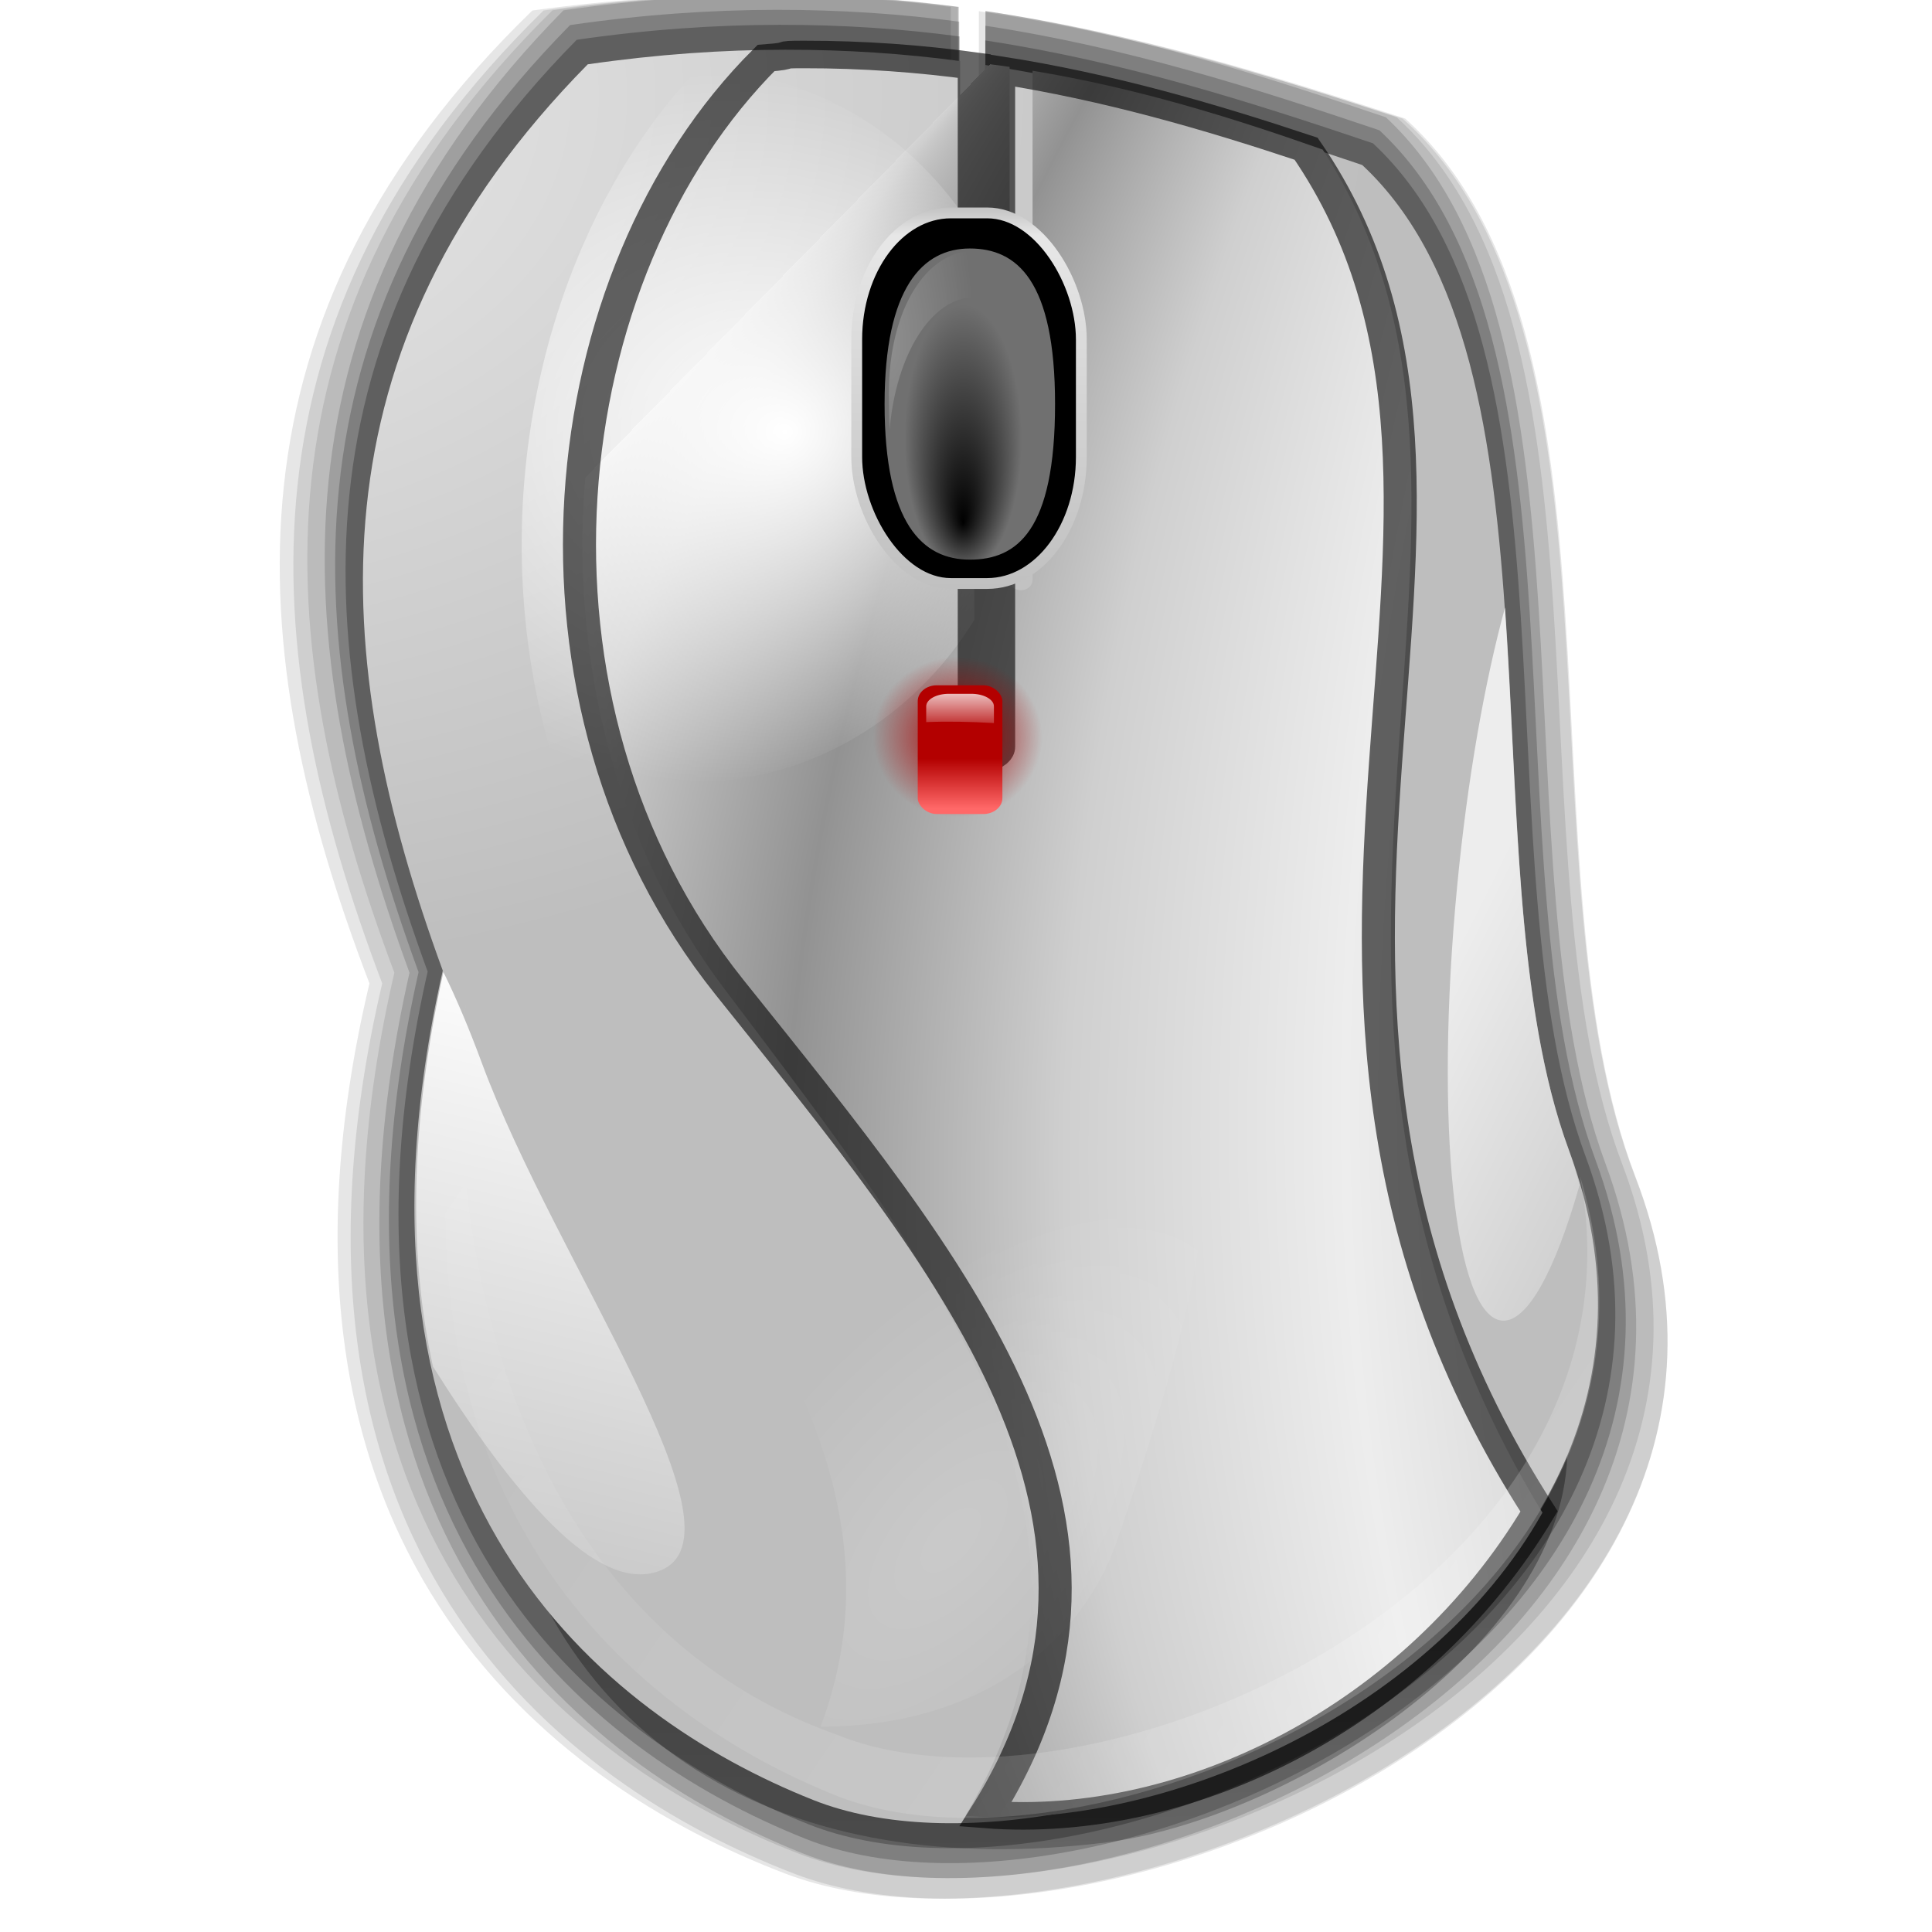 <?xml version="1.0" encoding="UTF-8" standalone="no"?>
<!-- Created with Inkscape (http://www.inkscape.org/) -->
<svg
   xmlns:dc="http://purl.org/dc/elements/1.1/"
   xmlns:cc="http://web.resource.org/cc/"
   xmlns:rdf="http://www.w3.org/1999/02/22-rdf-syntax-ns#"
   xmlns:svg="http://www.w3.org/2000/svg"
   xmlns="http://www.w3.org/2000/svg"
   xmlns:xlink="http://www.w3.org/1999/xlink"
   xmlns:sodipodi="http://sodipodi.sourceforge.net/DTD/sodipodi-0.dtd"
   xmlns:inkscape="http://www.inkscape.org/namespaces/inkscape"
   id="svg2"
   sodipodi:version="0.32"
   inkscape:version="0.45.1"
   width="128"
   height="128"
   version="1.0"
   sodipodi:docbase="/home/david/Desktop"
   sodipodi:docname="mouse.svg"
   inkscape:output_extension="org.inkscape.output.svg.inkscape"
   inkscape:export-filename="/home/david/Desktop/mouse.png"
   inkscape:export-xdpi="11.25"
   inkscape:export-ydpi="11.25">
  <defs
     id="defs5">
    <linearGradient
       inkscape:collect="always"
       id="linearGradient4788">
      <stop
         style="stop-color:#ffffff;stop-opacity:1;"
         offset="0"
         id="stop4790" />
      <stop
         style="stop-color:#ffffff;stop-opacity:0;"
         offset="1"
         id="stop4792" />
    </linearGradient>
    <linearGradient
       inkscape:collect="always"
       id="linearGradient4706">
      <stop
         style="stop-color:#000000;stop-opacity:1;"
         offset="0"
         id="stop4708" />
      <stop
         style="stop-color:#000000;stop-opacity:0;"
         offset="1"
         id="stop4710" />
    </linearGradient>
    <linearGradient
       inkscape:collect="always"
       id="linearGradient4464">
      <stop
         style="stop-color:#000000;stop-opacity:1;"
         offset="0"
         id="stop4466" />
      <stop
         style="stop-color:#000000;stop-opacity:0;"
         offset="1"
         id="stop4468" />
    </linearGradient>
    <linearGradient
       id="linearGradient4153">
      <stop
         style="stop-color:#5e0000;stop-opacity:1;"
         offset="0"
         id="stop4155" />
      <stop
         style="stop-color:#ff0101;stop-opacity:0.522;"
         offset="1"
         id="stop4157" />
    </linearGradient>
    <linearGradient
       inkscape:collect="always"
       id="linearGradient4143">
      <stop
         style="stop-color:#ffffff;stop-opacity:1;"
         offset="0"
         id="stop4145" />
      <stop
         style="stop-color:#ffffff;stop-opacity:0;"
         offset="1"
         id="stop4147" />
    </linearGradient>
    <linearGradient
       id="linearGradient4132">
      <stop
         style="stop-color:#bababa;stop-opacity:1;"
         offset="0"
         id="stop4134" />
      <stop
         id="stop4140"
         offset="0.079"
         style="stop-color:#e7e7e7;stop-opacity:1;" />
      <stop
         style="stop-color:#bababa;stop-opacity:1;"
         offset="1"
         id="stop4136" />
    </linearGradient>
    <linearGradient
       id="linearGradient4033">
      <stop
         style="stop-color:#000000;stop-opacity:1;"
         offset="0"
         id="stop4035" />
      <stop
         style="stop-color:#707070;stop-opacity:1;"
         offset="1"
         id="stop4037" />
    </linearGradient>
    <linearGradient
       id="linearGradient4023">
      <stop
         style="stop-color:#a1a1a1;stop-opacity:1;"
         offset="0"
         id="stop4025" />
      <stop
         style="stop-color:#a1a1a1;stop-opacity:0;"
         offset="1"
         id="stop4027" />
    </linearGradient>
    <linearGradient
       id="linearGradient4013">
      <stop
         style="stop-color:#b30000;stop-opacity:1;"
         offset="0"
         id="stop4015" />
      <stop
         style="stop-color:#ff6868;stop-opacity:1;"
         offset="1"
         id="stop4017" />
    </linearGradient>
    <linearGradient
       inkscape:collect="always"
       id="linearGradient4005">
      <stop
         style="stop-color:#ffffff;stop-opacity:1;"
         offset="0"
         id="stop4007" />
      <stop
         style="stop-color:#ffffff;stop-opacity:0;"
         offset="1"
         id="stop4009" />
    </linearGradient>
    <linearGradient
       inkscape:collect="always"
       id="linearGradient3924">
      <stop
         style="stop-color:#a60000;stop-opacity:1;"
         offset="0"
         id="stop3926" />
      <stop
         style="stop-color:#a60000;stop-opacity:0;"
         offset="1"
         id="stop3928" />
    </linearGradient>
    <linearGradient
       id="linearGradient3724">
      <stop
         style="stop-color:#ebebeb;stop-opacity:1;"
         offset="0"
         id="stop3726" />
      <stop
         style="stop-color:#bebebe;stop-opacity:1;"
         offset="1"
         id="stop3728" />
    </linearGradient>
    <linearGradient
       id="linearGradient3659">
      <stop
         style="stop-color:#000000;stop-opacity:1;"
         offset="0"
         id="stop3661" />
      <stop
         style="stop-color:#000000;stop-opacity:0;"
         offset="1"
         id="stop3663" />
    </linearGradient>
    <linearGradient
       inkscape:collect="always"
       id="linearGradient3609">
      <stop
         style="stop-color:#ffffff;stop-opacity:1;"
         offset="0"
         id="stop3611" />
      <stop
         style="stop-color:#ffffff;stop-opacity:0;"
         offset="1"
         id="stop3613" />
    </linearGradient>
    <linearGradient
       inkscape:collect="always"
       id="linearGradient3271">
      <stop
         style="stop-color:#ffffff;stop-opacity:1;"
         offset="0"
         id="stop3273" />
      <stop
         style="stop-color:#ffffff;stop-opacity:0;"
         offset="1"
         id="stop3275" />
    </linearGradient>
    <linearGradient
       inkscape:collect="always"
       id="linearGradient3191">
      <stop
         style="stop-color:#ffffff;stop-opacity:1;"
         offset="0"
         id="stop3193" />
      <stop
         style="stop-color:#ffffff;stop-opacity:0;"
         offset="1"
         id="stop3195" />
    </linearGradient>
    <linearGradient
       id="linearGradient3174">
      <stop
         style="stop-color:#929292;stop-opacity:1;"
         offset="0"
         id="stop3176" />
      <stop
         id="stop3182"
         offset="0.5"
         style="stop-color:#cfcfcf;stop-opacity:1;" />
      <stop
         style="stop-color:#ededed;stop-opacity:1;"
         offset="1"
         id="stop3178" />
    </linearGradient>
    <filter
       inkscape:collect="always"
       x="-0.205"
       width="1.411"
       y="-0.122"
       height="1.243"
       id="filter3247">
      <feGaussianBlur
         inkscape:collect="always"
         stdDeviation="3.508"
         id="feGaussianBlur3249" />
    </filter>
    <filter
       inkscape:collect="always"
       x="-0.177"
       width="1.354"
       y="-0.103"
       height="1.206"
       id="filter3331">
      <feGaussianBlur
         inkscape:collect="always"
         stdDeviation="2.51"
         id="feGaussianBlur3333" />
    </filter>
    <filter
       inkscape:collect="always"
       x="-0.265"
       width="1.531"
       y="-0.099"
       height="1.199"
       id="filter3996">
      <feGaussianBlur
         inkscape:collect="always"
         stdDeviation="0.518"
         id="feGaussianBlur3998" />
    </filter>
    <filter
       inkscape:collect="always"
       id="filter4118">
      <feGaussianBlur
         inkscape:collect="always"
         stdDeviation="0.438"
         id="feGaussianBlur4120" />
    </filter>
    <filter
       inkscape:collect="always"
       x="-0.139"
       width="1.278"
       y="-0.094"
       height="1.188"
       id="filter4460">
      <feGaussianBlur
         inkscape:collect="always"
         stdDeviation="3.665"
         id="feGaussianBlur4462" />
    </filter>
    <linearGradient
       inkscape:collect="always"
       xlink:href="#linearGradient4464"
       id="linearGradient4470"
       x1="55.583"
       y1="-21.655"
       x2="57.817"
       y2="134.066"
       gradientUnits="userSpaceOnUse" />
    <radialGradient
       inkscape:collect="always"
       xlink:href="#linearGradient3724"
       id="radialGradient4474"
       gradientUnits="userSpaceOnUse"
       gradientTransform="matrix(2.062,0,0,1.553,-732.266,-71.352)"
       cx="638.352"
       cy="328.974"
       fx="638.352"
       fy="328.974"
       r="48.714" />
    <radialGradient
       inkscape:collect="always"
       xlink:href="#linearGradient3174"
       id="radialGradient4476"
       gradientUnits="userSpaceOnUse"
       gradientTransform="matrix(1.09,0.346,-0.658,1.617,124.797,-322.14)"
       spreadMethod="reflect"
       cx="662.274"
       cy="362.628"
       fx="654.188"
       fy="358.187"
       r="41.154" />
    <radialGradient
       inkscape:collect="always"
       xlink:href="#linearGradient3191"
       id="radialGradient4478"
       gradientUnits="userSpaceOnUse"
       gradientTransform="matrix(1.622,0,0,1.687,-416.979,-211.167)"
       cx="661.938"
       cy="307.5"
       fx="665.266"
       fy="307.791"
       r="20.509" />
    <radialGradient
       inkscape:collect="always"
       xlink:href="#linearGradient3271"
       id="radialGradient4480"
       gradientUnits="userSpaceOnUse"
       gradientTransform="matrix(1.521,-2.33,1.121,0.732,-824.317,1713.555)"
       cx="687.641"
       cy="415.797"
       fx="687.641"
       fy="415.797"
       r="13.484" />
    <linearGradient
       inkscape:collect="always"
       xlink:href="#linearGradient3609"
       id="linearGradient4482"
       gradientUnits="userSpaceOnUse"
       x1="648.692"
       y1="360.438"
       x2="629.517"
       y2="427.249"
       gradientTransform="matrix(0.819,0,0,0.682,-492.141,-181.49)" />
    <linearGradient
       inkscape:collect="always"
       xlink:href="#linearGradient3609"
       id="linearGradient4486"
       gradientUnits="userSpaceOnUse"
       x1="715.679"
       y1="359.768"
       x2="745.875"
       y2="372.268" />
    <radialGradient
       inkscape:collect="always"
       xlink:href="#linearGradient3924"
       id="radialGradient4488"
       gradientUnits="userSpaceOnUse"
       gradientTransform="matrix(1,0,0,2.667,0,-552.114)"
       cx="678.125"
       cy="331.268"
       fx="678.125"
       fy="331.268"
       r="2.344" />
    <linearGradient
       inkscape:collect="always"
       xlink:href="#linearGradient4013"
       id="linearGradient4490"
       gradientUnits="userSpaceOnUse"
       gradientTransform="matrix(1,0,0,0.884,-54.384,167.438)"
       x1="678.125"
       y1="332.235"
       x2="678.125"
       y2="337.069" />
    <linearGradient
       inkscape:collect="always"
       xlink:href="#linearGradient4005"
       id="linearGradient4492"
       gradientUnits="userSpaceOnUse"
       gradientTransform="matrix(1,0,0,0.884,-54.384,167.438)"
       x1="678.125"
       y1="324.573"
       x2="678.125"
       y2="329.89" />
    <radialGradient
       inkscape:collect="always"
       xlink:href="#linearGradient4023"
       id="radialGradient4494"
       gradientUnits="userSpaceOnUse"
       gradientTransform="matrix(0.413,0.15,-0.306,0.66,486.814,176.428)"
       cx="714.646"
       cy="388.303"
       fx="714.646"
       fy="388.303"
       r="41.154" />
    <linearGradient
       inkscape:collect="always"
       xlink:href="#linearGradient4132"
       id="linearGradient4496"
       gradientUnits="userSpaceOnUse"
       gradientTransform="matrix(1.102,0,0,1.152,35.918,83.694)"
       x1="533.921"
       y1="291.825"
       x2="533.921"
       y2="324.816" />
    <radialGradient
       inkscape:collect="always"
       xlink:href="#linearGradient4033"
       id="radialGradient4498"
       gradientUnits="userSpaceOnUse"
       gradientTransform="matrix(0.442,8.1214782e-8,0,1.282,387.672,55.617)"
       cx="534.985"
       cy="300.162"
       fx="534.985"
       fy="305.798"
       r="8.984" />
    <radialGradient
       inkscape:collect="always"
       xlink:href="#linearGradient4143"
       id="radialGradient4500"
       gradientUnits="userSpaceOnUse"
       gradientTransform="matrix(1,5.5151709e-7,-1.9999999e-6,2.729,5.9478135e-4,-514.047)"
       cx="564.461"
       cy="297.391"
       fx="564.461"
       fy="297.391"
       r="6.25" />
    <linearGradient
       inkscape:collect="always"
       xlink:href="#linearGradient4706"
       id="linearGradient4712"
       x1="652.419"
       y1="578.077"
       x2="614.429"
       y2="427.274"
       gradientUnits="userSpaceOnUse" />
    <linearGradient
       inkscape:collect="always"
       xlink:href="#linearGradient4706"
       id="linearGradient4716"
       gradientUnits="userSpaceOnUse"
       x1="652.419"
       y1="578.077"
       x2="614.429"
       y2="427.274"
       gradientTransform="translate(-246.104,0)" />
    <linearGradient
       inkscape:collect="always"
       xlink:href="#linearGradient4706"
       id="linearGradient4720"
       gradientUnits="userSpaceOnUse"
       gradientTransform="matrix(0.98,0,0,0.98,-233.562,6.03)"
       x1="652.419"
       y1="578.077"
       x2="614.429"
       y2="427.274" />
    <linearGradient
       inkscape:collect="always"
       xlink:href="#linearGradient4706"
       id="linearGradient4723"
       gradientUnits="userSpaceOnUse"
       gradientTransform="matrix(0.803,0,0,0.756,-636.972,-306.083)"
       x1="652.419"
       y1="578.077"
       x2="614.429"
       y2="427.274" />
    <linearGradient
       inkscape:collect="always"
       xlink:href="#linearGradient4706"
       id="linearGradient4726"
       gradientUnits="userSpaceOnUse"
       gradientTransform="matrix(0.819,0,0,0.772,-647.243,-310.738)"
       x1="652.419"
       y1="578.077"
       x2="614.429"
       y2="427.274" />
    <radialGradient
       inkscape:collect="always"
       xlink:href="#linearGradient4033"
       id="radialGradient4733"
       gradientUnits="userSpaceOnUse"
       gradientTransform="matrix(0.432,6.2690624e-8,0,0.989,-167.301,-267.806)"
       cx="534.985"
       cy="300.162"
       fx="534.985"
       fy="305.798"
       r="8.984" />
    <linearGradient
       inkscape:collect="always"
       xlink:href="#linearGradient4132"
       id="linearGradient4736"
       gradientUnits="userSpaceOnUse"
       gradientTransform="matrix(1.078,0,0,0.889,-511.117,-246.133)"
       x1="533.921"
       y1="291.825"
       x2="533.921"
       y2="324.816" />
    <radialGradient
       inkscape:collect="always"
       xlink:href="#linearGradient4023"
       id="radialGradient4739"
       gradientUnits="userSpaceOnUse"
       gradientTransform="matrix(0.339,0.116,-0.251,0.509,-13.973,-174.551)"
       cx="714.646"
       cy="388.303"
       fx="714.646"
       fy="388.303"
       r="41.154" />
    <linearGradient
       inkscape:collect="always"
       xlink:href="#linearGradient4005"
       id="linearGradient4742"
       gradientUnits="userSpaceOnUse"
       gradientTransform="matrix(1.196,0,0,0.682,-747.51,-176.325)"
       x1="678.125"
       y1="324.573"
       x2="678.125"
       y2="329.89" />
    <linearGradient
       inkscape:collect="always"
       xlink:href="#linearGradient4013"
       id="linearGradient4745"
       gradientUnits="userSpaceOnUse"
       gradientTransform="matrix(1.196,0,0,0.682,-747.51,-176.325)"
       x1="678.125"
       y1="332.235"
       x2="678.125"
       y2="337.069" />
    <radialGradient
       inkscape:collect="always"
       xlink:href="#linearGradient3174"
       id="radialGradient4755"
       gradientUnits="userSpaceOnUse"
       gradientTransform="matrix(0.893,0.267,-0.539,1.248,-343.47,-559.401)"
       spreadMethod="reflect"
       cx="662.274"
       cy="362.628"
       fx="654.188"
       fy="358.187"
       r="41.154" />
    <radialGradient
       inkscape:collect="always"
       xlink:href="#linearGradient3724"
       id="radialGradient4758"
       gradientUnits="userSpaceOnUse"
       gradientTransform="matrix(1.731,0,0,1.206,-1074.413,-368.488)"
       cx="624.662"
       cy="310.817"
       fx="624.662"
       fy="310.817"
       r="48.714" />
    <linearGradient
       inkscape:collect="always"
       xlink:href="#linearGradient4788"
       id="linearGradient4794"
       x1="90.417"
       y1="120.441"
       x2="22.365"
       y2="74.392"
       gradientUnits="userSpaceOnUse" />
    <filter
       inkscape:collect="always"
       id="filter4824">
      <feGaussianBlur
         inkscape:collect="always"
         stdDeviation="0.869"
         id="feGaussianBlur4826" />
    </filter>
    <radialGradient
       inkscape:collect="always"
       xlink:href="#linearGradient3174"
       id="radialGradient3280"
       gradientUnits="userSpaceOnUse"
       gradientTransform="matrix(0.842,0.267,-0.508,1.248,-318.108,-559.401)"
       spreadMethod="reflect"
       cx="662.274"
       cy="362.628"
       fx="590.894"
       fy="397.114"
       r="41.154" />
  </defs>
  <sodipodi:namedview
     inkscape:window-height="678"
     inkscape:window-width="743"
     inkscape:pageshadow="2"
     inkscape:pageopacity="0.0"
     guidetolerance="10.0"
     gridtolerance="10.0"
     objecttolerance="10.0"
     borderopacity="1.0"
     bordercolor="#666666"
     pagecolor="#ffffff"
     id="base"
     showguides="true"
     inkscape:guide-bbox="true"
     width="128px"
     height="128px"
     inkscape:zoom="0.125"
     inkscape:cx="64"
     inkscape:cy="64"
     inkscape:window-x="21"
     inkscape:window-y="11"
     inkscape:current-layer="svg2"
     showborder="false"
     showgrid="false"
     gridspacingx="2px"
     gridspacingy="2px"
     gridempspacing="4" />
  <path
     style="opacity:0.1;fill:#000000;fill-opacity:1;fill-rule:evenodd;stroke:none;stroke-width:1px;stroke-linecap:butt;stroke-linejoin:miter;stroke-opacity:1"
     d="M 49.958,-0.341 C 45.339,-0.335 40.45,-0.019 35.271,0.696 C 14.331,20.986 15.913,42.829 24.477,65.152 C 15.637,102.506 36.432,118.192 52.04,124.134 C 72.61,131.965 121.259,111.319 108.323,77.933 C 100.525,57.807 108.745,21.957 92.928,7.857 C 83.977,4.971 74.922,2.208 64.852,0.742 L 64.852,7.95 C 64.852,8.35 64.421,8.687 63.908,8.687 C 63.395,8.687 62.994,8.35 62.994,7.95 L 62.994,0.465 C 58.84,-0.065 54.534,-0.346 49.958,-0.341 z "
     id="path3248"
     sodipodi:nodetypes="cccsscccsccc" />
  <path
     sodipodi:nodetypes="cccsscccsccc"
     id="path3246"
     d="M 50.553,-0.341 C 45.979,-0.335 41.138,-0.019 36.01,0.696 C 15.276,20.986 16.842,42.829 25.322,65.152 C 16.568,102.506 37.159,118.192 52.614,124.134 C 72.982,131.965 121.154,111.319 108.344,77.933 C 100.622,57.807 108.762,21.957 93.1,7.857 C 84.238,4.971 75.271,2.208 65.3,0.742 L 65.3,7.95 C 65.3,8.35 64.874,8.687 64.365,8.687 C 63.857,8.687 63.46,8.35 63.46,7.95 L 63.46,0.465 C 59.347,-0.065 55.084,-0.346 50.553,-0.341 z "
     style="opacity:0.1;fill:#000000;fill-opacity:1;fill-rule:evenodd;stroke:none;stroke-width:1px;stroke-linecap:butt;stroke-linejoin:miter;stroke-opacity:1" />
  <path
     style="opacity:0.1;fill:#000000;fill-opacity:1;fill-rule:evenodd;stroke:none;stroke-width:1px;stroke-linecap:butt;stroke-linejoin:miter;stroke-opacity:1"
     d="M 50.846,-0.341 C 46.364,-0.335 41.622,-0.023 36.599,0.684 C 16.286,20.755 17.82,42.363 26.128,64.444 C 17.552,101.395 37.724,116.912 52.865,122.789 C 72.819,130.535 120.011,110.113 107.462,77.087 C 99.897,57.179 107.872,21.716 92.528,7.769 C 83.846,4.914 75.061,2.18 65.293,0.73 L 65.293,7.86 C 65.293,8.256 64.875,8.589 64.377,8.589 C 63.879,8.589 63.49,8.256 63.49,7.86 L 63.49,0.457 C 59.461,-0.068 55.284,-0.346 50.846,-0.341 z "
     id="path3269"
     sodipodi:nodetypes="cccsscccsccc" />
  <path
     sodipodi:nodetypes="cccsscccsccc"
     id="path3267"
     d="M 51.21,-0.341 C 46.844,-0.335 42.224,-0.023 37.33,0.684 C 17.542,20.755 19.037,42.363 27.13,64.444 C 18.776,101.395 38.427,116.912 53.177,122.789 C 72.616,130.535 118.59,110.113 106.365,77.087 C 98.995,57.179 106.764,21.716 91.817,7.769 C 83.358,4.914 74.8,2.18 65.284,0.73 L 65.284,7.86 C 65.284,8.256 64.877,8.589 64.392,8.589 C 63.907,8.589 63.528,8.256 63.528,7.86 L 63.528,0.457 C 59.603,-0.068 55.534,-0.346 51.21,-0.341 z "
     style="opacity:0.15;fill:#000000;fill-opacity:1;fill-rule:evenodd;stroke:none;stroke-width:1px;stroke-linecap:butt;stroke-linejoin:miter;stroke-opacity:1" />
  <path
     style="opacity:0.2;fill:#000000;fill-opacity:1;fill-rule:evenodd;stroke:none;stroke-width:1px;stroke-linecap:butt;stroke-linejoin:miter;stroke-opacity:1"
     d="M 51.428,0.651 C 47.132,0.656 42.586,0.964 37.77,1.66 C 18.296,21.412 19.767,42.675 27.731,64.406 C 19.51,100.769 38.849,116.039 53.364,121.824 C 72.494,129.447 117.737,109.349 105.707,76.848 C 98.454,57.256 106.099,22.357 91.39,8.632 C 83.066,5.822 74.644,3.132 65.279,1.705 L 65.279,8.721 C 65.279,9.111 64.879,9.439 64.401,9.439 C 63.924,9.439 63.551,9.111 63.551,8.721 L 63.551,1.436 C 59.688,0.919 55.684,0.646 51.428,0.651 z "
     id="path3265"
     sodipodi:nodetypes="cccsscccsccc" />
  <path
     style="fill:url(#linearGradient4470);fill-opacity:1;fill-rule:evenodd;stroke:none;stroke-width:0.905px;stroke-linecap:butt;stroke-linejoin:miter;stroke-opacity:1;filter:url(#filter4460)"
     d="M 38.735,25.566 C 39.044,43.221 37.681,58.727 35.477,77.037 C 38.25,95.434 53.444,102.101 71.522,100.084 C 81.645,98.954 97.562,90.164 98.442,80.036 C 98.917,74.571 92.081,52.359 90.447,40.558 C 88.813,28.756 89.073,34.561 87.449,30.563 C 85.824,26.565 93.07,30.111 83.951,24.566 C 58.615,11.222 72.129,21.909 38.735,25.566 z "
     id="path4306"
     sodipodi:nodetypes="ccsszzcc"
     transform="matrix(1.138,0,0,1.246,-8.229,-2.623)" />
  <path
     sodipodi:nodetypes="cccsscccsccc"
     id="path3346"
     d="M 51.647,1.643 C 47.42,1.648 42.947,1.95 38.209,2.635 C 19.049,22.068 20.497,42.988 28.333,64.368 C 20.244,100.144 39.27,115.167 53.551,120.858 C 72.372,128.358 116.885,108.585 105.048,76.609 C 97.913,57.333 105.435,22.998 90.963,9.494 C 82.773,6.73 74.487,4.083 65.274,2.679 L 65.274,9.583 C 65.274,9.966 64.88,10.288 64.41,10.288 C 63.941,10.288 63.574,9.966 63.574,9.583 L 63.574,2.415 C 59.773,1.907 55.834,1.638 51.647,1.643 z "
     style="opacity:0.25;fill:#000000;fill-opacity:1;fill-rule:evenodd;stroke:none;stroke-width:1px;stroke-linecap:butt;stroke-linejoin:miter;stroke-opacity:1" />
  <path
     style="fill:url(#radialGradient4758);fill-opacity:1;fill-rule:evenodd;stroke:none;stroke-width:1px;stroke-linecap:butt;stroke-linejoin:miter;stroke-opacity:1"
     d="M 52.011,3.295 C 47.9,3.3 43.549,3.595 38.941,4.261 C 20.306,23.162 21.713,43.51 29.335,64.304 C 21.468,99.101 39.973,113.714 53.864,119.249 C 72.169,126.543 115.464,107.311 103.951,76.21 C 97.011,57.462 104.327,24.066 90.251,10.932 C 82.286,8.244 74.227,5.669 65.265,4.304 L 65.265,49.46 C 65.265,49.833 64.882,50.146 64.425,50.146 C 63.969,50.146 63.612,49.833 63.612,49.46 L 63.612,4.046 C 59.915,3.552 56.083,3.29 52.011,3.295 z "
     id="path2183"
     sodipodi:nodetypes="cccsscccsccc" />
  <path
     style="fill:url(#radialGradient3280);fill-opacity:1;fill-rule:evenodd;stroke:none;stroke-width:1px;stroke-linecap:butt;stroke-linejoin:miter;stroke-opacity:1"
     d="M 56.216,3.664 C 54.291,3.666 52.289,3.735 50.252,3.898 C 36.709,18.198 33.716,46.581 47.958,65.467 C 61.924,83.987 75.544,100.868 63.967,120.299 C 76.584,121.348 94.574,113.764 102.191,100.217 C 80.518,64.49 103.129,33.803 87.631,9.91 C 81.51,7.751 75.244,5.814 68.41,4.687 L 68.41,38.426 C 68.41,38.797 68.058,39.108 67.637,39.108 C 67.217,39.108 66.889,38.797 66.889,38.426 L 66.889,4.431 C 63.496,3.941 59.956,3.659 56.216,3.664 z "
     id="path2181"
     sodipodi:nodetypes="ccscccccsccc" />
  <path
     style="fill:url(#radialGradient4478);fill-opacity:1;fill-rule:evenodd;stroke:none;stroke-width:1px;stroke-linecap:butt;stroke-linejoin:miter;stroke-opacity:1;filter:url(#filter3247)"
     d="M 654.938,272.906 C 642.516,288.715 637.424,315.137 643.031,338.844 C 646.533,340.926 650.443,342.094 654.562,342.094 C 664.127,342.094 672.521,335.821 677.375,326.344 L 677.375,288.625 C 672.581,279.294 664.331,273.072 654.938,272.906 z M 679.344,293.219 L 679.344,321.812 C 680.906,317.45 681.781,312.605 681.781,307.5 C 681.781,302.403 680.902,297.576 679.344,293.219 z "
     id="path3184"
     transform="matrix(0.819,0,0,0.682,-490.222,-181.49)" />
  <path
     style="opacity:0.423;fill:url(#radialGradient4480);fill-opacity:1;stroke:none;stroke-width:10;stroke-linecap:round;stroke-linejoin:round;stroke-miterlimit:4;stroke-dasharray:none;stroke-dashoffset:1.088;stroke-opacity:1;filter:url(#filter3331)"
     d="M 677.156,397.75 C 676.134,397.75 675.144,397.813 674.156,397.906 C 679.11,409.62 681.047,421.433 677.156,433.844 C 690.376,433.844 698.379,425.389 701.125,415.812 C 721.057,346.297 693.964,384.745 677.156,397.75 z "
     id="path3251"
     sodipodi:nodetypes="cccsc"
     transform="matrix(0.819,0,0,0.682,-500.222,-181.49)" />
  <path
     style="opacity:1;fill:url(#linearGradient4482);fill-opacity:1;stroke:none;stroke-width:10;stroke-linecap:round;stroke-linejoin:round;stroke-miterlimit:4;stroke-dashoffset:1.088;stroke-opacity:1"
     d="M 29.376,64.401 C 27.071,74.847 27.125,83.454 28.685,90.538 C 33.975,98.933 39.526,105.647 43.688,104.076 C 49.963,101.707 36.841,83.74 31.911,70.392 C 31.078,68.138 30.238,66.15 29.376,64.401 z "
     id="path3603" />
  <path
     id="path3653"
     d="M 663.562,271.406 C 661.071,271.41 663.164,271.511 660.528,271.75 C 643.001,292.711 639.127,334.316 657.559,362 C 675.634,389.147 693.26,413.891 678.278,442.375 C 694.606,443.912 713.205,432.795 723.062,412.938 C 695.013,360.567 724.277,315.586 704.219,280.562 C 696.298,277.397 688.189,274.559 679.344,272.906 L 679.344,338.656 C 679.344,339.2 678.888,339.656 678.344,339.656 C 677.8,339.656 677.375,339.2 677.375,338.656 L 677.375,272.531 C 672.985,271.813 668.403,271.399 663.562,271.406 z "
     style="fill:none;fill-opacity:1;fill-rule:evenodd;stroke:#000000;stroke-width:2.675;stroke-linecap:butt;stroke-linejoin:miter;stroke-miterlimit:4;stroke-dasharray:none;stroke-opacity:1;opacity:0.594"
     transform="matrix(0.819,0,0,0.682,-490.222,-181.49)"
     sodipodi:nodetypes="ccscccccsccc" />
  <path
     style="opacity:0.722;fill:url(#linearGradient4486);fill-opacity:1;stroke:none;stroke-width:0.3;stroke-linecap:round;stroke-linejoin:round;stroke-miterlimit:4;stroke-dasharray:none;stroke-dashoffset:1.088;stroke-opacity:1"
     d="M 720.312,325.125 C 718.665,332.343 717.272,341.787 716.438,352.188 C 714.593,375.186 716.225,394.096 720.094,394.406 C 722.142,394.571 724.393,389.455 726.344,381.219 C 726.069,380.033 725.773,378.836 725.406,377.625 C 721.129,363.488 721.38,343.643 720.312,325.125 z "
     id="path3667"
     transform="matrix(0.819,0,0,0.682,-490.222,-181.49)" />
  <rect
     ry="2.094"
     rx="1.434"
     y="325.018"
     x="675.781"
     height="12.5"
     width="4.688"
     id="rect3734"
     style="fill:url(#radialGradient4488);fill-opacity:1;stroke:none;stroke-width:0.3;stroke-linecap:round;stroke-linejoin:round;stroke-miterlimit:4;stroke-dasharray:none;stroke-dashoffset:1.088;stroke-opacity:1;filter:url(#filter3996)"
     transform="matrix(2.392,0,0,0.853,-1558.626,-233.82)" />
  <rect
     style="fill:url(#linearGradient4745);fill-opacity:1;stroke:none;stroke-width:0.3;stroke-linecap:round;stroke-linejoin:round;stroke-miterlimit:4;stroke-dasharray:none;stroke-dashoffset:1.088;stroke-opacity:1"
     id="rect3732"
     width="5.607"
     height="8.528"
     x="60.803"
     y="45.403"
     rx="1.263"
     ry="1.051" />
  <path
     style="fill:url(#linearGradient4742);fill-opacity:1;stroke:none;stroke-width:0.3;stroke-linecap:round;stroke-linejoin:round;stroke-miterlimit:4;stroke-dasharray:none;stroke-dashoffset:1.088;stroke-opacity:1"
     d="M 62.859,45.966 C 62.047,45.966 61.364,46.334 61.364,46.798 L 61.364,47.842 C 62.772,47.783 64.284,47.813 65.85,47.906 L 65.85,46.798 C 65.85,46.334 65.167,45.966 64.354,45.966 L 62.859,45.966 z "
     id="rect4000" />
  <rect
     style="fill:#000000;fill-opacity:1;stroke:url(#linearGradient4736);stroke-width:0.717;stroke-linecap:round;stroke-linejoin:round;stroke-miterlimit:4;stroke-dasharray:none;stroke-dashoffset:1.088;stroke-opacity:1"
     id="rect4122"
     width="14.881"
     height="24.552"
     x="56.76"
     y="14.106"
     rx="6.235"
     ry="8.384" />
  <path
     style="fill:url(#radialGradient4733);fill-opacity:1;stroke:none;stroke-width:0.3;stroke-linecap:round;stroke-linejoin:round;stroke-miterlimit:4;stroke-dashoffset:1.088;stroke-opacity:1"
     d="M 69.9,26.77 C 69.9,35.194 67.37,37.077 64.253,37.077 C 61.136,37.077 58.606,34.728 58.606,26.77 C 58.606,19.039 61.136,16.463 64.253,16.463 C 67.37,16.463 69.9,18.572 69.9,26.77 z "
     id="path4031"
     sodipodi:nodetypes="cszsz" />
  <path
     style="opacity:0.464;fill:url(#radialGradient4500);fill-opacity:1;stroke:none;stroke-width:0.3;stroke-linecap:round;stroke-linejoin:round;stroke-miterlimit:4;stroke-dasharray:none;stroke-dashoffset:1.088;stroke-opacity:1;filter:url(#filter4118)"
     d="M 570.711,290.656 C 567.261,290.656 564.461,294.972 564.461,301.441 C 564.461,302.042 564.477,303.549 564.523,304.125 C 564.978,298.494 567.581,294.156 570.711,294.156 C 573.841,294.156 576.412,298.494 576.867,304.125 C 576.914,303.549 576.961,302.042 576.961,301.441 C 576.961,294.972 574.161,290.656 570.711,290.656 z "
     id="path4041"
     transform="matrix(0.904,0,0,0.88,-451.387,-239.161)"
     sodipodi:nodetypes="cscscsc" />
  <path
     style="opacity:0.434;fill:url(#linearGradient4794);fill-opacity:1;fill-rule:evenodd;stroke:none;stroke-width:1px;stroke-linecap:butt;stroke-linejoin:miter;stroke-opacity:1;filter:url(#filter4824)"
     d="M 31.313,64.281 C 23.638,98.862 41.7,113.405 55.25,118.906 C 72.757,126.013 113.665,107.778 104.688,77.938 C 109.823,105.298 71.999,121.648 55.469,114.938 C 29.495,105.727 29.335,71.82 31.313,64.281 z "
     id="path4714"
     sodipodi:nodetypes="csccc" />
</svg>
